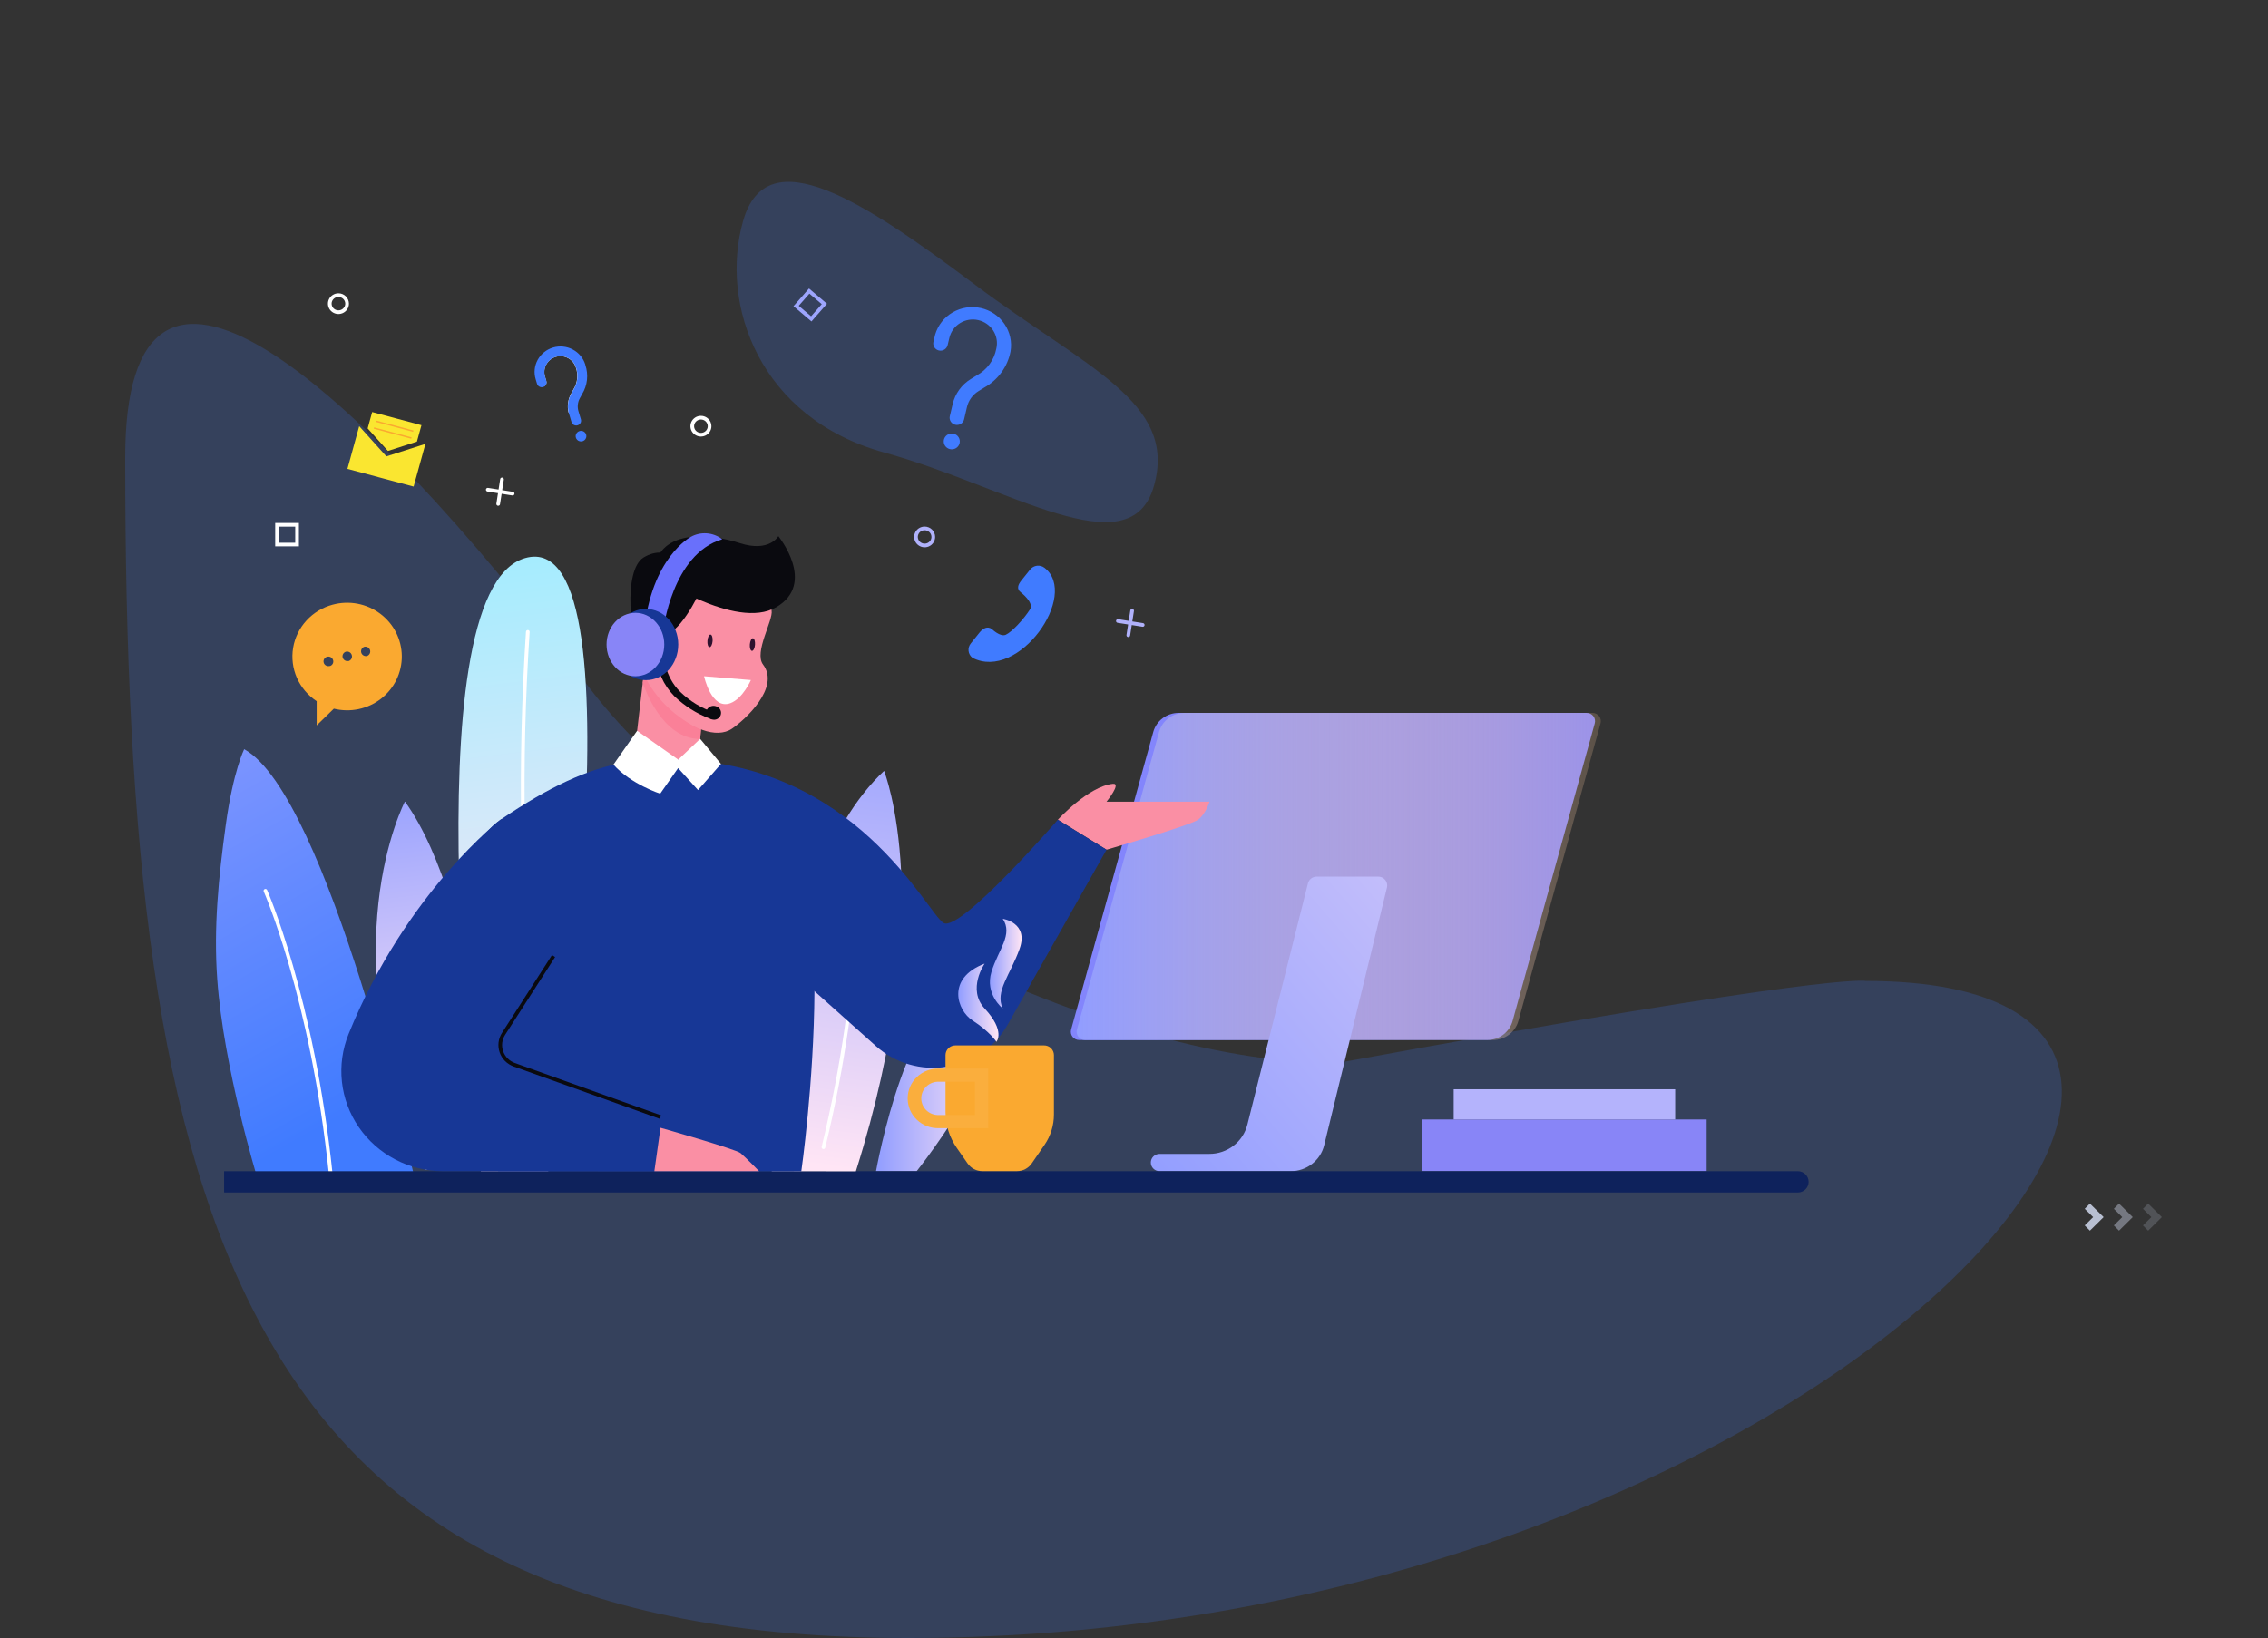 <svg width="616" height="445" viewBox="0 0 616 445" fill="none" xmlns="http://www.w3.org/2000/svg">
<rect x="0" y="0" width="616" height="445" fill="#333333" stroke="none"/>
<path d="M34 124.405C34 332.515 65.517 445 246.737 445C490.991 445 647.656 266.5 506.75 266.5C506.75 266.5 497.886 264.071 362.955 288.839C297.312 288.839 198.694 237.415 160.067 186.839C94.442 100.914 34 49.05 34 124.405Z" fill="#407BFF" fill-opacity="0.2"/>
<path d="M313.427 131.99C306.978 154.747 273.96 132.234 240.148 122.93C206.335 113.626 195.376 82.792 201.825 60.036C208.274 37.279 234.819 54.837 264.875 77.385C294.931 99.933 319.876 109.233 313.427 131.99Z" fill="#407BFF" fill-opacity="0.2"/>
<path style="mix-blend-mode:multiply" d="M130.675 318.856C130.675 318.856 110.773 160.849 142.58 151.631C176.64 141.756 148.813 318.856 148.813 318.856H130.675Z" fill="url(#paint0_linear_91_357)"/>
<path d="M143.355 171.663C141.028 207.15 141.641 242.764 145.189 278.153" stroke="white" stroke-miterlimit="10" stroke-linecap="round"/>
<path style="mix-blend-mode:multiply" d="M112.606 320.02C112.508 320.02 89 216 66.32 203.532C66.32 203.532 63.335 209.5 61.335 224C59.335 238.5 58 252 59 266C60.711 289.959 69.882 320.02 69.882 320.02H112.606Z" fill="url(#paint1_linear_91_357)"/>
<path d="M72.092 242.001C72.092 242.001 84.861 271.005 89.838 319.058" stroke="white" stroke-miterlimit="10" stroke-linecap="round"/>
<path style="mix-blend-mode:multiply" d="M237.93 318.181C237.93 318.181 247.004 267.313 263.673 271.382C282.613 275.978 248.972 318.181 248.972 318.181H237.93Z" fill="url(#paint2_linear_91_357)"/>
<path style="mix-blend-mode:multiply" d="M135.296 318.181C135.296 318.181 130.532 246.22 109.98 217.751C109.98 217.751 88.957 257.735 115.537 317.778L135.296 318.181Z" fill="url(#paint3_linear_91_357)"/>
<path d="M566.927 327.688L569.937 330.653L566.927 333.626" stroke="#B8BFD1" stroke-width="2" stroke-miterlimit="10"/>
<path opacity="0.5" d="M574.834 327.688L577.844 330.653L574.834 333.626" stroke="#B8BFD1" stroke-width="2" stroke-miterlimit="10"/>
<path opacity="0.23" d="M582.742 327.688L585.751 330.653L582.742 333.626" stroke="#B8BFD1" stroke-width="2" stroke-miterlimit="10"/>
<path d="M264.101 178.697C263.522 178.243 263.15 177.583 263.065 176.86C262.98 176.136 263.189 175.409 263.646 174.838L266.024 171.873C266.977 170.689 268.241 169.996 269.443 170.935C269.443 170.935 271.687 173.119 273.174 172.443C274.875 171.68 278.143 168.102 279.773 165.524C280.912 163.708 277.27 160.937 277.27 160.937C276.059 159.998 276.469 158.867 277.422 157.683L279.799 154.718C280.026 154.434 280.307 154.198 280.627 154.021C280.947 153.845 281.3 153.733 281.664 153.691C282.028 153.65 282.397 153.679 282.749 153.779C283.102 153.879 283.431 154.046 283.717 154.271C293.165 161.638 276.692 185.187 264.101 178.697Z" fill="#407BFF"/>
<path d="M463.536 304.131H386.28V318.181H463.536V304.131Z" fill="#8885F7"/>
<path d="M454.988 295.922H394.828V304.131H454.988V295.922Z" fill="#B4B3FC"/>
<path d="M403.965 282.538H293.121C292.771 282.539 292.425 282.461 292.111 282.309C291.797 282.157 291.523 281.936 291.31 281.663C291.097 281.39 290.952 281.071 290.884 280.733C290.816 280.395 290.829 280.046 290.921 279.714L313.236 198.842C313.648 197.359 314.542 196.051 315.783 195.117C317.023 194.184 318.54 193.678 320.101 193.677H430.945C431.295 193.675 431.64 193.754 431.954 193.905C432.268 194.057 432.543 194.278 432.756 194.552C432.968 194.825 433.114 195.143 433.182 195.481C433.249 195.819 433.237 196.168 433.145 196.501L410.83 277.364C410.42 278.848 409.526 280.159 408.285 281.094C407.045 282.029 405.527 282.536 403.965 282.538Z" fill="#8385FC"/>
<path d="M405.535 282.538H294.691C294.342 282.539 293.996 282.461 293.682 282.309C293.368 282.158 293.094 281.936 292.881 281.663C292.668 281.39 292.522 281.071 292.455 280.733C292.387 280.395 292.4 280.047 292.492 279.714L314.807 198.842C315.218 197.359 316.113 196.051 317.354 195.117C318.594 194.184 320.111 193.678 321.672 193.677H432.525C432.874 193.677 433.218 193.756 433.531 193.908C433.844 194.061 434.117 194.282 434.329 194.555C434.541 194.829 434.686 195.146 434.753 195.484C434.82 195.821 434.807 196.169 434.716 196.501L412.401 277.364C411.991 278.848 411.097 280.159 409.856 281.094C408.616 282.029 407.097 282.536 405.535 282.538Z" fill="url(#paint4_linear_91_357)"/>
<path d="M355.257 239.94L338.792 305.534C338.223 307.802 336.899 309.817 335.032 311.257C333.164 312.697 330.861 313.48 328.489 313.48H314.955C314.322 313.48 313.715 313.728 313.267 314.169C312.82 314.609 312.568 315.207 312.568 315.831C312.568 316.454 312.82 317.052 313.267 317.493C313.715 317.933 314.322 318.181 314.955 318.181H350.573C352.665 318.184 354.698 317.494 356.344 316.221C357.99 314.948 359.153 313.168 359.647 311.165L376.708 241.116C376.794 240.762 376.798 240.394 376.718 240.038C376.639 239.683 376.479 239.35 376.25 239.065C376.021 238.779 375.729 238.549 375.397 238.391C375.064 238.232 374.699 238.15 374.33 238.151H357.598C357.063 238.156 356.544 238.334 356.122 238.657C355.699 238.98 355.395 239.431 355.257 239.94Z" fill="url(#paint5_linear_91_357)"/>
<path d="M488.291 323.969H60.872V318.181H488.291C489.07 318.181 489.818 318.486 490.369 319.029C490.92 319.571 491.229 320.308 491.229 321.075C491.229 321.843 490.92 322.579 490.369 323.122C489.818 323.665 489.07 323.969 488.291 323.969Z" fill="#0E225C"/>
<path d="M90.391 164.261C87.64 164.989 85.161 166.482 83.25 168.561C81.339 170.64 80.077 173.218 79.615 175.986C79.153 178.754 79.51 181.594 80.644 184.167C81.778 186.739 83.641 188.936 86.01 190.493V197.071L90.675 192.528C92.876 193.073 95.173 193.115 97.392 192.649C99.611 192.183 101.691 191.222 103.474 189.84C105.257 188.458 106.694 186.691 107.675 184.677C108.656 182.662 109.154 180.452 109.133 178.218C109.111 175.984 108.569 173.784 107.549 171.788C106.529 169.792 105.057 168.054 103.248 166.706C101.439 165.358 99.34 164.436 97.112 164.012C94.885 163.589 92.588 163.673 90.4 164.261H90.391ZM89.58 180.924C89.328 181.001 89.058 181.001 88.805 180.925C88.553 180.85 88.329 180.701 88.162 180.5C87.996 180.298 87.894 180.052 87.87 179.793C87.846 179.534 87.901 179.274 88.029 179.046C88.156 178.818 88.349 178.632 88.584 178.513C88.819 178.394 89.084 178.347 89.346 178.377C89.609 178.407 89.856 178.514 90.056 178.684C90.256 178.853 90.401 179.077 90.471 179.328C90.521 179.493 90.538 179.667 90.52 179.839C90.502 180.01 90.45 180.177 90.366 180.328C90.283 180.48 90.169 180.614 90.033 180.722C89.896 180.831 89.74 180.911 89.571 180.96L89.58 180.924ZM94.62 179.574C94.29 179.641 93.946 179.581 93.658 179.407C93.371 179.233 93.162 178.957 93.073 178.636C92.985 178.316 93.023 177.974 93.182 177.68C93.34 177.387 93.606 177.164 93.926 177.057C94.094 177.01 94.269 176.998 94.442 177.019C94.615 177.04 94.782 177.096 94.933 177.182C95.084 177.267 95.216 177.382 95.321 177.519C95.426 177.655 95.503 177.811 95.546 177.978C95.598 178.145 95.614 178.32 95.595 178.493C95.576 178.667 95.522 178.835 95.435 178.987C95.349 179.139 95.232 179.273 95.092 179.38C94.952 179.487 94.791 179.564 94.62 179.609V179.574ZM99.66 178.223C99.33 178.29 98.986 178.23 98.698 178.056C98.411 177.882 98.202 177.607 98.113 177.286C98.025 176.965 98.064 176.623 98.222 176.33C98.38 176.036 98.646 175.813 98.966 175.706C99.296 175.639 99.64 175.699 99.928 175.873C100.215 176.047 100.424 176.323 100.513 176.643C100.601 176.964 100.562 177.306 100.404 177.6C100.246 177.893 99.98 178.116 99.66 178.223Z" fill="#FAA930"/>
<path d="M259.461 115.392C259.207 115.335 258.967 115.229 258.755 115.081C258.542 114.932 258.362 114.743 258.223 114.526C258.085 114.308 257.992 114.066 257.949 113.813C257.906 113.559 257.915 113.3 257.974 113.05L258.758 109.761C259.083 108.367 259.684 107.049 260.528 105.884C261.371 104.719 262.44 103.73 263.673 102.973L265.312 101.973C266.686 101.221 267.875 100.178 268.791 98.92C269.707 97.661 270.328 96.218 270.61 94.694C271 93.027 270.701 91.276 269.78 89.827C268.859 88.377 267.391 87.347 265.699 86.963C264.007 86.579 262.229 86.873 260.757 87.78C259.285 88.687 258.239 90.133 257.85 91.8L257.413 93.65C257.367 93.912 257.267 94.161 257.119 94.384C256.971 94.606 256.779 94.796 256.555 94.943C256.33 95.09 256.077 95.19 255.812 95.237C255.547 95.285 255.274 95.278 255.012 95.219C254.749 95.159 254.501 95.047 254.284 94.89C254.066 94.733 253.883 94.534 253.747 94.306C253.61 94.077 253.522 93.823 253.488 93.559C253.454 93.296 253.474 93.028 253.549 92.773L253.985 90.923C254.727 88.382 256.427 86.218 258.738 84.872C261.048 83.526 263.793 83.101 266.41 83.684C269.028 84.267 271.321 85.814 272.818 88.007C274.316 90.201 274.905 92.876 274.466 95.483C274.077 97.531 273.238 99.469 272.007 101.163C270.776 102.857 269.184 104.265 267.342 105.289L265.775 106.253C264.979 106.741 264.291 107.38 263.749 108.133C263.208 108.886 262.825 109.738 262.623 110.638L261.848 113.954C261.723 114.455 261.402 114.888 260.955 115.157C260.508 115.427 259.971 115.511 259.461 115.392Z" fill="#407BFF"/>
<path d="M260.637 120.4C260.541 120.815 260.322 121.192 260.008 121.484C259.694 121.777 259.299 121.97 258.873 122.041C258.447 122.112 258.009 122.056 257.615 121.882C257.221 121.707 256.888 121.421 256.659 121.061C256.431 120.7 256.316 120.28 256.329 119.855C256.343 119.429 256.484 119.018 256.736 118.672C256.987 118.326 257.337 118.061 257.742 117.911C258.146 117.761 258.587 117.733 259.007 117.83C259.568 117.96 260.055 118.303 260.36 118.784C260.665 119.266 260.765 119.846 260.637 120.4Z" fill="#407BFF"/>
<path d="M157.682 99.439V99.491C158.076 100.635 158.21 101.849 158.076 103.049C157.942 104.249 157.544 105.406 156.908 106.437L156.293 107.551C155.526 108.942 155.35 110.576 155.803 112.094L156.462 114.287L154.405 112.015C154.007 110.29 154.263 108.481 155.127 106.929L155.741 105.815C156.292 104.932 156.637 103.941 156.753 102.911C156.868 101.881 156.751 100.839 156.409 99.86C156.081 98.762 155.323 97.837 154.303 97.29C153.282 96.742 152.083 96.616 150.968 96.939C149.853 97.263 148.915 98.009 148.359 99.014C147.803 100.019 147.675 101.2 148.003 102.298L148.368 103.517C148.441 103.755 148.443 104.009 148.374 104.249C148.304 104.488 148.166 104.703 147.976 104.868L147.086 103.885L146.721 102.675C146.505 101.964 146.434 101.219 146.511 100.481C146.589 99.743 146.813 99.028 147.173 98.376C147.532 97.724 148.018 97.148 148.604 96.682C149.189 96.216 149.863 95.868 150.585 95.659C152.028 95.248 153.577 95.411 154.899 96.113C156.221 96.815 157.211 97.999 157.655 99.412L157.682 99.439Z" fill="white"/>
<path d="M158.956 99.062L159 99.211C159.432 100.505 159.575 101.876 159.422 103.231C159.268 104.585 158.821 105.891 158.11 107.06L157.495 108.174C157.197 108.712 157.009 109.303 156.944 109.912C156.878 110.522 156.935 111.138 157.112 111.726L157.771 113.919C157.87 114.251 157.831 114.609 157.663 114.913C157.494 115.218 157.21 115.443 156.872 115.541C156.534 115.639 156.171 115.6 155.862 115.434C155.553 115.268 155.324 114.988 155.225 114.655L154.566 112.471C154.521 112.314 154.485 112.165 154.441 112.015C154.043 110.29 154.299 108.481 155.162 106.929L155.777 105.815C156.327 104.932 156.673 103.941 156.788 102.911C156.904 101.881 156.786 100.839 156.444 99.86C156.116 98.762 155.359 97.837 154.338 97.29C153.318 96.742 152.118 96.616 151.004 96.939C149.889 97.262 148.95 98.009 148.394 99.014C147.838 100.019 147.71 101.2 148.039 102.298L148.404 103.517C148.477 103.755 148.479 104.009 148.409 104.249C148.34 104.488 148.202 104.703 148.012 104.868C147.871 104.997 147.699 105.09 147.513 105.139C147.346 105.189 147.17 105.206 146.997 105.189C146.823 105.172 146.654 105.121 146.5 105.04C146.346 104.958 146.21 104.848 146.1 104.714C145.989 104.581 145.907 104.427 145.857 104.262L145.492 103.043C144.956 101.282 145.152 99.384 146.037 97.766C146.922 96.147 148.424 94.941 150.211 94.413C151.999 93.885 153.927 94.078 155.57 94.95C157.213 95.822 158.437 97.301 158.973 99.062H158.956Z" fill="#407BFF"/>
<path d="M159.205 118.076C159.289 118.35 159.288 118.642 159.202 118.916C159.116 119.189 158.949 119.431 158.723 119.61C158.497 119.79 158.221 119.899 157.932 119.923C157.642 119.948 157.352 119.887 157.098 119.748C156.844 119.609 156.638 119.399 156.506 119.144C156.374 118.889 156.322 118.601 156.357 118.317C156.392 118.033 156.512 117.766 156.702 117.549C156.892 117.333 157.144 117.177 157.424 117.102C157.791 117.002 158.184 117.048 158.517 117.23C158.85 117.412 159.097 117.716 159.205 118.076Z" fill="#407BFF"/>
<path d="M112.34 132.187L94.362 127.381L97.559 115.778L104.949 123.987L115.546 120.593L112.34 132.187Z" fill="#FAE630"/>
<path d="M107.781 113.726L101.085 111.937L99.856 116.392L105.359 122.514L113.24 119.97L114.468 115.515L107.781 113.726Z" fill="#FAE630"/>
<path d="M112.296 116.959L102.122 114.237L102.021 114.601L112.196 117.323L112.296 116.959Z" fill="#FAA930"/>
<path d="M111.792 118.824L101.618 116.102L101.518 116.466L111.692 119.188L111.792 118.824Z" fill="#FAA930"/>
<path d="M94.273 82.494C94.273 82.952 94.135 83.4 93.876 83.781C93.618 84.161 93.251 84.458 92.822 84.633C92.392 84.809 91.919 84.855 91.463 84.765C91.007 84.676 90.588 84.455 90.26 84.132C89.931 83.808 89.707 83.395 89.616 82.946C89.525 82.497 89.572 82.031 89.75 81.608C89.928 81.185 90.229 80.824 90.616 80.569C91.002 80.315 91.457 80.179 91.922 80.179C92.545 80.179 93.143 80.423 93.584 80.857C94.025 81.291 94.273 81.88 94.273 82.494Z" stroke="white" stroke-miterlimit="10" stroke-linecap="round"/>
<path d="M192.722 115.787C192.722 116.245 192.584 116.692 192.325 117.073C192.067 117.454 191.7 117.751 191.27 117.926C190.841 118.101 190.368 118.147 189.912 118.058C189.456 117.968 189.037 117.748 188.709 117.424C188.38 117.1 188.156 116.688 188.065 116.238C187.974 115.789 188.021 115.324 188.199 114.901C188.377 114.478 188.678 114.116 189.065 113.862C189.451 113.607 189.906 113.471 190.371 113.471C190.994 113.471 191.592 113.715 192.033 114.149C192.474 114.584 192.722 115.173 192.722 115.787Z" stroke="white" stroke-miterlimit="10" stroke-linecap="round"/>
<path d="M253.486 145.869C253.486 146.327 253.348 146.775 253.09 147.156C252.832 147.536 252.465 147.833 252.035 148.008C251.606 148.184 251.133 148.229 250.677 148.14C250.221 148.051 249.802 147.83 249.473 147.506C249.144 147.183 248.921 146.77 248.83 146.321C248.739 145.872 248.786 145.406 248.964 144.983C249.142 144.56 249.443 144.198 249.829 143.944C250.216 143.69 250.671 143.554 251.135 143.554C251.759 143.554 252.357 143.798 252.798 144.232C253.239 144.666 253.486 145.255 253.486 145.869Z" stroke="#B0B1FB" stroke-miterlimit="10" stroke-linecap="round"/>
<path style="mix-blend-mode:multiply" d="M209.605 318.181C209.605 318.181 208.055 239.484 240.121 209.428C240.121 209.428 255.063 246.527 232.454 318.225L209.605 318.181Z" fill="url(#paint6_linear_91_357)"/>
<path d="M232.685 233.143C232.685 233.143 235.036 264.673 223.656 311.665" stroke="white" stroke-miterlimit="10" stroke-linecap="round"/>
<path d="M190.994 190.221L190.38 198.132L190.166 200.728L189.525 209.069L171.778 209.376L173.8 192.098L174.841 183.196L175.349 178.89L190.994 190.221Z" fill="#FA8FA4"/>
<path d="M190.371 198.132L190.166 200.763C179.73 200.763 174.948 186.634 174.574 185.485L174.841 183.231C178.063 189.852 183.566 195.133 190.371 198.132Z" fill="#FA8098"/>
<path d="M287.315 222.698C287.315 222.698 295.605 213.629 302.248 212.945C304.706 212.691 300.538 217.795 300.538 217.795H328.507C328.507 217.795 327.466 221.18 325.391 222.698C323.316 224.215 300.538 230.837 300.538 230.837L287.315 222.698Z" fill="#FA8FA4"/>
<path d="M202.57 159.042C204.974 160.849 208.999 162.91 209.569 165.848C210.086 168.479 204.707 177.188 207.254 180.547C211.982 186.801 202.258 195.624 198.804 197.965C190.504 203.605 169.205 187.011 176.417 165.515C181.894 149.176 195.536 153.78 202.57 159.042Z" fill="#FA8FA4"/>
<path d="M177.477 156.183C177.477 156.183 199.819 171.417 210.842 164.953C221.866 158.49 211.403 145.659 211.403 145.659C211.403 145.659 208.955 150.149 200.932 147.544C192.909 144.939 178.065 143.308 177.477 156.183Z" fill="#0A0A0F"/>
<path d="M187.085 154.587C187.085 154.587 181.814 147.115 174.743 151.491C169.401 154.824 170.532 173.32 175.385 180.354C175.385 180.354 175.5 158.621 187.085 154.587Z" fill="#0A0A0F"/>
<path d="M190.754 159.262C190.754 159.262 186.346 169.786 181.288 172.373C181.288 172.373 181.742 178.048 176.542 178.065C176.542 178.065 178.118 176.311 176.435 172.303C176.064 171.437 175.786 170.534 175.607 169.611C174.592 164.173 179.409 154.113 184.797 154.701C190.184 155.289 190.754 159.262 190.754 159.262Z" fill="#0A0A0F"/>
<path d="M176.596 180.802C176.596 180.802 172.784 181.223 171.253 178.17C168.492 172.68 174.548 169.4 176.444 172.294L176.596 180.802Z" fill="#FA8FA4"/>
<path d="M191.226 183.713C191.226 183.713 193.194 192.922 198.349 191.045C201.787 189.782 203.942 184.748 203.942 184.748L191.226 183.713Z" fill="white"/>
<path d="M193.541 174.145C193.47 175.092 193.096 175.846 192.704 175.811C192.312 175.776 192.063 174.987 192.143 174.057C192.223 173.128 192.588 172.356 192.971 172.391C193.354 172.426 193.612 173.198 193.541 174.145Z" fill="#2E112E"/>
<path d="M205.064 175.153C204.983 176.109 204.609 176.855 204.226 176.82C203.844 176.785 203.585 175.995 203.657 175.066C203.728 174.136 204.111 173.364 204.494 173.399C204.877 173.434 205.135 174.206 205.064 175.153Z" fill="#2E112E"/>
<path d="M135.296 318.181C135.296 318.181 110.408 239.94 136.106 222.584C161.805 205.227 178.777 201.894 205.072 212.331C231.367 222.768 217.637 318.216 217.637 318.216L135.296 318.181Z" fill="#173796"/>
<path d="M196.88 247.518L237.886 284.169C240.469 286.48 243.549 288.186 246.896 289.16C250.243 290.133 253.77 290.349 257.213 289.79C260.656 289.232 263.927 287.914 266.78 285.935C269.634 283.957 271.996 281.368 273.691 278.363L300.538 230.837L287.315 222.698C287.315 222.698 260.877 253.219 256.327 250.763C251.777 248.307 232.285 206.253 181.377 206.359C156.961 206.42 196.88 247.518 196.88 247.518Z" fill="#173796"/>
<path d="M136.107 222.549C136.107 222.549 110.328 242.308 94.683 280.898C93.009 285.019 92.386 289.48 92.867 293.893C93.347 298.306 94.918 302.536 97.44 306.213C99.963 309.891 103.361 312.904 107.338 314.99C111.315 317.076 115.75 318.172 120.256 318.181H177.726L176.64 300.64L136.57 280.468C136.57 280.468 178.439 244.536 136.107 222.549Z" fill="#173796"/>
<path d="M180.131 171.259C180.131 171.259 182.517 150.509 196.159 146.501C194.956 145.565 193.497 145.005 191.969 144.893C190.441 144.78 188.914 145.12 187.584 145.869C187.584 145.869 176.8 151.587 174.939 171.663L180.131 171.259Z" fill="#6970FB"/>
<path d="M192.686 195.194C189.138 193.83 185.904 191.778 183.176 189.16C180.164 186.115 178.385 182.092 178.172 177.846L180.158 177.758C180.158 177.82 180.487 183.845 184.77 187.967C187.359 190.486 190.495 192.393 193.942 193.545L193.408 195.431C193.363 195.413 193.105 195.343 192.686 195.194Z" fill="#0A0A0F"/>
<path d="M191.974 192.852C191.843 193.368 191.908 193.913 192.155 194.386C192.403 194.859 192.816 195.227 193.318 195.422C193.791 195.587 194.31 195.561 194.763 195.348C195.215 195.136 195.564 194.756 195.732 194.29C195.899 193.825 195.872 193.313 195.657 192.868C195.442 192.422 195.055 192.079 194.583 191.914C194.108 191.714 193.575 191.7 193.09 191.875C192.605 192.049 192.206 192.398 191.974 192.852Z" fill="#0A0A0F"/>
<path d="M175.42 184.775C180.279 184.775 184.218 180.444 184.218 175.101C184.218 169.758 180.279 165.427 175.42 165.427C170.561 165.427 166.622 169.758 166.622 175.101C166.622 180.444 170.561 184.775 175.42 184.775Z" fill="#173796"/>
<path d="M172.58 183.713C176.907 183.713 180.416 179.857 180.416 175.101C180.416 170.344 176.907 166.488 172.58 166.488C168.252 166.488 164.744 170.344 164.744 175.101C164.744 179.857 168.252 183.713 172.58 183.713Z" fill="#8885F7"/>
<path d="M166.614 207.727L173.043 198.535L184.218 206.367L190.166 200.728L195.82 207.534L189.587 214.638L184.182 208.665L179.311 215.62C179.311 215.62 171.404 213.085 166.614 207.727Z" fill="white"/>
<path d="M150.345 259.735L136.766 280.872C136.305 281.59 136.014 282.401 135.913 283.244C135.812 284.088 135.904 284.943 136.183 285.747C136.461 286.551 136.918 287.284 137.522 287.891C138.125 288.498 138.858 288.965 139.668 289.256L179.374 303.482" fill="#173796"/>
<path d="M150.345 259.735L136.766 280.872C136.305 281.59 136.014 282.401 135.913 283.244C135.812 284.088 135.904 284.943 136.183 285.747C136.461 286.551 136.918 287.284 137.522 287.891C138.125 288.498 138.858 288.965 139.668 289.256L179.374 303.482" stroke="#0A0A0F" stroke-miterlimit="10"/>
<path d="M177.727 318.181L179.392 306.385C179.392 306.385 199.872 312.2 201.146 313.27C202.419 314.34 206.177 318.181 206.177 318.181H177.727Z" fill="#FA8FA4"/>
<path d="M136.347 130.24L135.314 136.897" stroke="white" stroke-miterlimit="10" stroke-linecap="round"/>
<path d="M139.232 134.108L132.482 133.038" stroke="white" stroke-miterlimit="10" stroke-linecap="round"/>
<path d="M307.493 165.918L306.451 172.575" stroke="#B0B1FB" stroke-miterlimit="10" stroke-linecap="round"/>
<path d="M310.369 169.777L303.619 168.707" stroke="#B0B1FB" stroke-miterlimit="10" stroke-linecap="round"/>
<path d="M80.685 142.58H75.244V147.939H80.685V142.58Z" stroke="white" stroke-miterlimit="10" stroke-linecap="round"/>
<path d="M223.9 82.574L219.782 79.072L216.227 83.128L220.345 86.63L223.9 82.574Z" stroke="#9DA5FE" stroke-miterlimit="10" stroke-linecap="round"/>
<path d="M283.521 284.003H259.479C258.77 284.003 258.091 284.28 257.59 284.773C257.089 285.267 256.808 285.936 256.808 286.634V302.131C256.806 305.611 257.878 309.008 259.88 311.875L262.818 316.094C263.263 316.731 263.858 317.253 264.553 317.614C265.248 317.974 266.022 318.163 266.807 318.163H276.22C277.011 318.164 277.79 317.974 278.489 317.608C279.188 317.243 279.784 316.713 280.227 316.067L283.69 311.042C285.362 308.608 286.256 305.736 286.255 302.798V286.651C286.257 286.299 286.188 285.95 286.051 285.625C285.914 285.299 285.712 285.005 285.457 284.757C285.202 284.51 284.899 284.316 284.567 284.187C284.234 284.057 283.879 283.995 283.521 284.003Z" fill="#FAA930"/>
<path d="M268.419 306.49H255.018C253.916 306.526 252.819 306.343 251.791 305.952C250.762 305.562 249.824 304.972 249.032 304.217C248.24 303.462 247.61 302.558 247.18 301.559C246.75 300.559 246.529 299.485 246.529 298.399C246.529 297.314 246.75 296.24 247.18 295.24C247.61 294.241 248.24 293.337 249.032 292.582C249.824 291.827 250.762 291.237 251.791 290.846C252.819 290.456 253.916 290.273 255.018 290.309H268.419V306.49ZM255.018 293.878C254.398 293.851 253.779 293.948 253.199 294.163C252.618 294.379 252.087 294.707 251.639 295.13C251.191 295.552 250.834 296.06 250.59 296.622C250.347 297.184 250.221 297.788 250.221 298.399C250.221 299.01 250.347 299.615 250.59 300.177C250.834 300.739 251.191 301.247 251.639 301.669C252.087 302.092 252.618 302.42 253.199 302.635C253.779 302.85 254.398 302.947 255.018 302.921H264.813V293.878H255.018Z" fill="#FAAE3D"/>
<path d="M272.355 273.978C272.355 273.978 267.404 270.093 269.292 264.006C271.18 257.92 275.205 253.912 272.355 249.605C272.355 249.605 279.479 250.64 276.923 257.779C274.368 264.918 270.165 269.383 272.355 273.978Z" fill="url(#paint7_linear_91_357)"/>
<path d="M267.431 261.787C267.431 261.787 262.587 268.742 267.431 273.978C273.174 280.17 270.637 283.02 270.637 283.02C270.637 283.02 268.856 280.267 264.127 277.214C259.987 274.548 256.879 265.813 267.431 261.787Z" fill="url(#paint8_linear_91_357)"/>
<defs>
<linearGradient id="paint0_linear_91_357" x1="130.79" y1="138.511" x2="149.155" y2="289.394" gradientUnits="userSpaceOnUse">
<stop stop-color="#9CEDFF"/>
<stop offset="1" stop-color="#FFE5F5"/>
</linearGradient>
<linearGradient id="paint1_linear_91_357" x1="27.959" y1="183.15" x2="94.807" y2="302.37" gradientUnits="userSpaceOnUse">
<stop stop-color="#919DFF"/>
<stop offset="1" stop-color="#407BFF"/>
</linearGradient>
<linearGradient id="paint2_linear_91_357" x1="237.93" y1="294.668" x2="269.452" y2="294.668" gradientUnits="userSpaceOnUse">
<stop stop-color="#919DFF"/>
<stop offset="1" stop-color="#FFE5F5"/>
</linearGradient>
<linearGradient id="paint3_linear_91_357" x1="108.511" y1="209.06" x2="119.815" y2="301.954" gradientUnits="userSpaceOnUse">
<stop stop-color="#919DFF"/>
<stop offset="1" stop-color="#FFE5F5"/>
</linearGradient>
<linearGradient id="paint4_linear_91_357" x1="292.412" y1="238.116" x2="434.796" y2="238.116" gradientUnits="userSpaceOnUse">
<stop stop-color="#919DFF"/>
<stop offset="1" stop-color="#FBC99C" stop-opacity="0.2"/>
</linearGradient>
<linearGradient id="paint5_linear_91_357" x1="307.59" y1="318.304" x2="483.293" y2="166.099" gradientUnits="userSpaceOnUse">
<stop stop-color="#919DFF"/>
<stop offset="1" stop-color="#FFE5F5"/>
</linearGradient>
<linearGradient id="paint6_linear_91_357" x1="240.085" y1="186.274" x2="222.453" y2="316.771" gradientUnits="userSpaceOnUse">
<stop stop-color="#919DFF"/>
<stop offset="1" stop-color="#FFE5F5"/>
</linearGradient>
<linearGradient id="paint7_linear_91_357" x1="268.865" y1="261.787" x2="277.484" y2="261.787" gradientUnits="userSpaceOnUse">
<stop stop-color="#919DFF"/>
<stop offset="1" stop-color="#FFE5F5"/>
</linearGradient>
<linearGradient id="paint8_linear_91_357" x1="260.272" y1="272.408" x2="271.198" y2="272.408" gradientUnits="userSpaceOnUse">
<stop stop-color="#919DFF"/>
<stop offset="1" stop-color="#FFE5F5"/>
</linearGradient>
</defs>
</svg>
